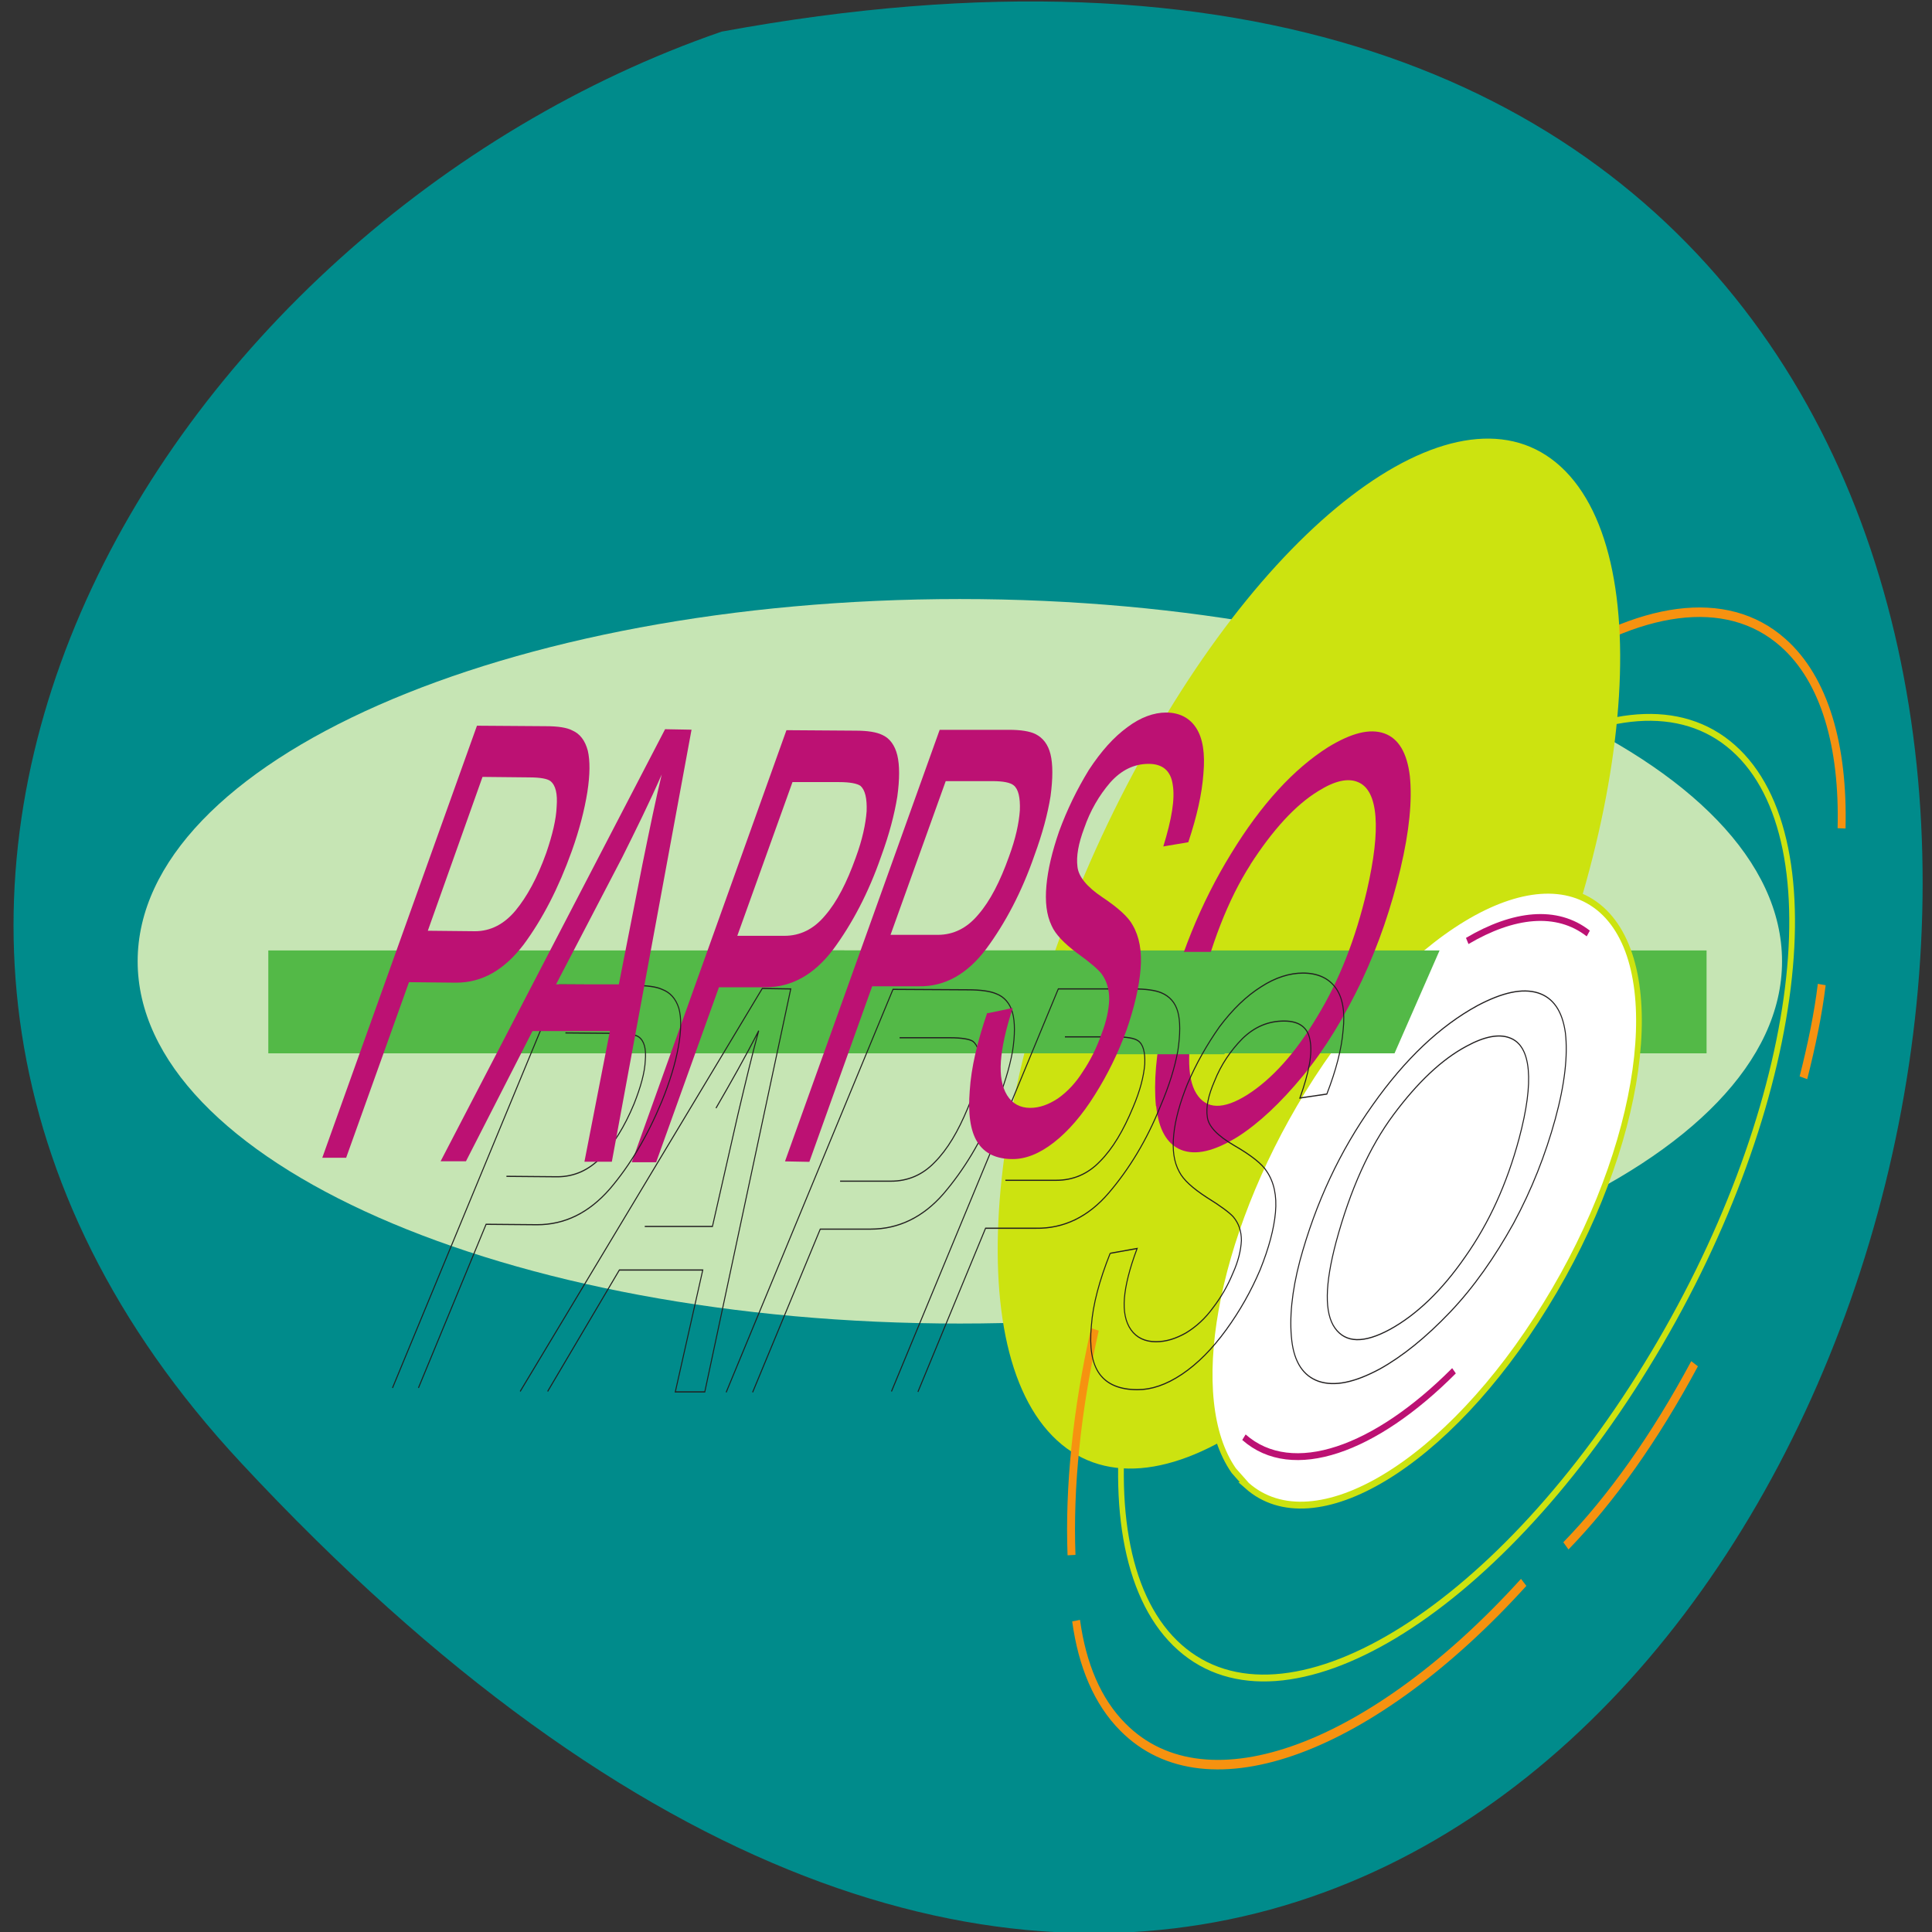 <svg xmlns="http://www.w3.org/2000/svg" viewBox="0 0 16 16"><rect x="0" y="0" width="16" height="16" fill="#333333" stroke="none"/><path d="m 1.992 12.11 c 13.172 14.168 21.469 -15.07 3.984 -11.848 c -4.613 1.59 -8.215 7.297 -3.984 11.848" fill="#008b8b"/><path d="m 7.949 10.961 c 3.758 0 6.809 -1.344 6.809 -3 c 0 -1.656 -3.051 -3 -6.809 -3 c -3.762 0 -6.809 1.344 -6.809 3 c 0 1.656 3.047 3 6.809 3" fill="#c6e5b4"/><g fill="none" stroke="#f69210" stroke-width="13.12" transform="matrix(0.005 0 0 -0.006 -4.771 37.927)"><path d="m 3398.71 5333.28 c -55.6 -31.575 -111.2 -71.65 -166.8 -119.62"/><path d="m 4004.42 5177.83 c 3.37 113.55 -27.801 205.24 -96.88 256.24 c -94.35 69.829 -240.1 49.791 -394.26 -38.25"/></g><g fill="#53b947"><path d="m 6.992 7.871 h -4.77 v 0.852 h 4.449"/><path d="m 9.297 8.723 h 4.836 v -0.852 h -4.559 c 0 0 -0.203 0.77 -0.277 0.852"/></g><path d="m 8.715 11.891 c 0.805 0.824 2.41 -0.293 3.582 -2.5 c 1.176 -2.207 1.473 -4.664 0.668 -5.488 c -0.805 -0.824 -2.41 0.297 -3.582 2.504 c -1.176 2.203 -1.473 4.66 -0.668 5.484" fill="#cce310"/><g stroke="#cce310" stroke-width="9.448" transform="matrix(0.005 0 0 -0.006 -4.771 37.927)"><path d="m 2908.4 4047.21 c 173.54 -128.12 519.79 45.541 772.52 388.61 c 253.58 343.07 317.6 725.01 144.06 853.13 c -173.54 128.12 -519.79 -46.15 -772.52 -389.22 c -253.58 -342.47 -317.6 -724.4 -144.06 -852.52" fill="none"/><path d="m 3020.45 4270.66 h -0.842 c 111.2 -81.973 332.77 29.15 494.51 248.96 c 162.59 219.2 203.03 463.91 92.67 545.88 c -111.2 81.973 -332.77 -29.753 -494.51 -248.96 c -149.96 -203.42 -196.29 -427.48 -114.57 -525.24 l 21.904 -20.645" fill="#fff"/></g><g fill="#53b947"><path d="m 8.824 7.871 h -2.582 c 0 0 -0.367 0.812 -0.324 0.852 h 2.629"/><path d="m 11.922 7.871 h -5.059 c 0 0 -0.367 0.812 -0.324 0.852 h 5.01"/></g><path d="m 10.355 7.16 c 0.184 -0.285 0.371 -0.492 0.563 -0.609 c 0.137 -0.086 0.246 -0.109 0.328 -0.074 c 0.086 0.035 0.133 0.133 0.145 0.285 c 0.012 0.152 -0.012 0.355 -0.07 0.609 c -0.094 0.402 -0.23 0.75 -0.414 1.051 c -0.18 0.301 -0.375 0.516 -0.578 0.645 c -0.199 0.125 -0.34 0.121 -0.422 -0.012 c -0.082 -0.133 -0.078 -0.387 0.008 -0.762 c 0.109 -0.469 0.258 -0.848 0.441 -1.133 m -0.781 2 c 0.02 0.195 0.09 0.316 0.207 0.363 c 0.121 0.047 0.273 0.012 0.469 -0.109 c 0.176 -0.113 0.355 -0.281 0.539 -0.504 c 0.184 -0.223 0.344 -0.488 0.488 -0.789 c 0.141 -0.301 0.246 -0.613 0.32 -0.926 c 0.074 -0.313 0.098 -0.566 0.078 -0.766 c -0.023 -0.195 -0.094 -0.313 -0.211 -0.355 c -0.121 -0.043 -0.273 -0.004 -0.465 0.113 c -0.285 0.18 -0.555 0.473 -0.805 0.883 c -0.25 0.406 -0.438 0.867 -0.559 1.383 c -0.063 0.273 -0.082 0.512 -0.063 0.707" fill="#bc1173"/><g fill="none" transform="matrix(0.005 0 0 -0.006 -4.771 37.927)"><path d="m 3262.23 4782.54 c 39.595 44.33 80.03 76.51 121.31 94.72 c 29.486 13.359 53.07 17 70.77 11.537 c 18.534 -5.465 28.643 -20.645 31.17 -44.33 c 2.527 -23.681 -2.527 -55.26 -15.16 -94.72 c -20.22 -62.54 -49.704 -116.58 -89.3 -163.34 c -38.752 -46.755 -80.87 -80.15 -124.68 -100.19 c -42.965 -19.431 -73.29 -18.824 -90.98 1.822 c -17.691 20.645 -16.849 60.11 1.685 118.41 c 23.588 72.865 55.6 131.76 95.2 176.09 m -168.49 -311.5 c 4.212 -30.36 19.376 -49.18 44.65 -56.47 c 26.12 -7.287 58.971 -1.822 101.09 17 c 37.91 17.609 76.66 43.719 116.26 78.33 c 39.595 34.611 74.14 75.901 105.31 122.66 c 30.33 46.755 53.07 95.33 69.08 143.91 c 16.01 48.577 21.06 88.05 16.849 119.01 c -5.05 30.36 -20.22 48.577 -45.49 55.26 c -26.12 6.679 -58.971 0.607 -100.25 -17.609 c -61.5 -27.932 -119.63 -73.47 -173.54 -137.23 c -53.916 -63.15 -94.35 -134.8 -120.47 -214.95 c -13.479 -42.505 -17.691 -79.54 -13.479 -109.9" stroke="#221f20" stroke-width="1.64"/><g stroke="#f69210" stroke-width="13.12"><path d="m 3941.24 4833.54 c 13.479 44.33 24.431 88.05 30.33 128.73"/><path d="m 2736.55 4084.25 c 10.11 -61.33 35.38 -111.73 77.5 -146.94 c 139.85 -117.8 416.17 -27.932 663.85 199.77"/><path d="m 2767.72 4486.22 c -30.33 -111.73 -42.965 -218.6 -38.752 -311.5"/><path d="m 3547.82 4187.47 c 74.978 64.36 147.43 149.37 213.14 251.38"/></g><g stroke="#bc1173" stroke-width="9.448"><path d="m 3014.55 4337.45 c 80.03 -58.899 217.35 -17.609 347.93 91.69"/><path d="m 3584.89 5032.71 c -52.23 34 -123.84 27.324 -200.5 -10.323"/></g></g><path d="m 10.527 7.883 h -1.051 c 0 0 -0.363 0.809 -0.32 0.848 h 0.984" fill="#53b947"/><path d="m 7.832 6.469 h 0.387 c 0.09 0 0.148 0.012 0.176 0.035 c 0.039 0.031 0.055 0.102 0.051 0.207 c -0.008 0.109 -0.035 0.234 -0.09 0.383 c -0.074 0.207 -0.156 0.367 -0.254 0.48 c -0.094 0.113 -0.207 0.168 -0.336 0.168 h -0.391 m -0.672 1.879 l 0.52 -1.453 h 0.387 c 0.215 0.004 0.402 -0.102 0.559 -0.312 c 0.156 -0.211 0.293 -0.469 0.398 -0.773 c 0.066 -0.18 0.109 -0.34 0.133 -0.488 c 0.02 -0.148 0.02 -0.266 0 -0.348 c -0.02 -0.082 -0.063 -0.137 -0.125 -0.168 c -0.047 -0.023 -0.121 -0.035 -0.219 -0.035 h -0.574 l -1.281 3.574 l 0.203 0.004" fill="#bc1173"/><path d="m 2718.01 4890.02 h 83.4 c 19.376 0 32.01 -1.822 37.91 -5.465 c 8.424 -4.858 11.794 -15.787 10.952 -32.18 c -1.685 -17 -7.582 -36.433 -19.376 -59.51 c -16.01 -32.18 -33.698 -57.08 -54.759 -74.69 c -20.22 -17.609 -44.65 -26.11 -72.45 -26.11 h -84.24 m -144.9 -292.07 l 112.05 225.88 h 83.4 c 46.33 -0.607 86.77 15.787 120.47 48.577 c 33.698 32.789 63.18 72.865 85.93 120.23 c 14.322 27.932 23.588 52.827 28.643 75.901 c 4.212 23.07 4.212 41.29 0 54.04 c -4.212 12.751 -13.479 21.252 -26.958 26.11 c -10.11 3.643 -26.12 5.465 -47.18 5.465 h -123.84 l -276.32 -555.6" transform="matrix(0.005 0 0 -0.006 -4.771 37.927)" fill="none" stroke="#221f20" stroke-width="1.64"/><path d="m 6.563 6.477 h 0.387 c 0.09 0 0.148 0.012 0.176 0.031 c 0.039 0.035 0.055 0.105 0.051 0.211 c -0.008 0.105 -0.035 0.234 -0.09 0.383 c -0.074 0.207 -0.156 0.367 -0.254 0.48 c -0.094 0.113 -0.207 0.168 -0.336 0.168 h -0.391 m -0.672 1.875 l 0.52 -1.449 h 0.387 c 0.215 0 0.402 -0.105 0.559 -0.313 c 0.156 -0.211 0.293 -0.469 0.398 -0.773 c 0.066 -0.18 0.109 -0.344 0.133 -0.492 c 0.02 -0.145 0.02 -0.262 0 -0.344 c -0.02 -0.082 -0.063 -0.141 -0.125 -0.168 c -0.047 -0.023 -0.121 -0.035 -0.219 -0.035 l -0.574 -0.004 l -1.281 3.578 h 0.203" fill="#bc1173"/><path d="m 2444.22 4888.8 h 83.4 c 19.376 0 32.01 -1.822 37.91 -4.858 c 8.424 -5.465 11.794 -16.395 10.952 -32.789 c -1.685 -16.395 -7.582 -36.433 -19.376 -59.51 c -16.01 -32.18 -33.698 -57.08 -54.759 -74.69 c -20.22 -17.609 -44.65 -26.11 -72.45 -26.11 h -84.24 m -144.9 -291.46 l 112.05 225.27 h 83.4 c 46.33 0 86.77 16.395 120.47 48.577 c 33.698 32.789 63.18 72.865 85.93 120.23 c 14.322 27.932 23.588 53.43 28.643 76.51 c 4.212 22.467 4.212 40.683 0 53.43 c -4.212 12.751 -13.479 21.86 -26.958 26.11 c -10.11 3.643 -26.12 5.465 -47.18 5.465 l -123.84 0.607 l -276.32 -556.2" transform="matrix(0.005 0 0 -0.006 -4.771 37.927)" fill="none" stroke="#221f20" stroke-width="1.64"/><path d="m 3.996 6.434 l 0.387 0.004 c 0.094 0 0.152 0.012 0.176 0.031 c 0.043 0.035 0.059 0.105 0.051 0.211 c -0.004 0.105 -0.035 0.234 -0.086 0.383 c -0.074 0.207 -0.16 0.363 -0.254 0.477 c -0.094 0.113 -0.207 0.172 -0.336 0.172 l -0.391 -0.004 m -0.676 1.879 l 0.52 -1.453 l 0.391 0.004 c 0.215 0 0.398 -0.105 0.559 -0.316 c 0.156 -0.211 0.289 -0.469 0.398 -0.773 c 0.063 -0.176 0.105 -0.34 0.129 -0.488 c 0.023 -0.148 0.023 -0.262 0.004 -0.344 c -0.023 -0.086 -0.066 -0.141 -0.129 -0.168 c -0.043 -0.023 -0.117 -0.035 -0.219 -0.035 l -0.57 -0.004 l -1.281 3.578 h 0.199" fill="#bc1173"/><path d="m 1890.73 4895.48 l 83.4 -0.607 c 20.22 0 32.855 -1.822 37.91 -4.858 c 9.267 -5.465 12.637 -16.395 10.952 -32.789 c -0.842 -16.395 -7.582 -36.433 -18.534 -59.51 c -16.01 -32.18 -34.54 -56.47 -54.759 -74.08 c -20.22 -17.609 -44.65 -26.717 -72.45 -26.717 l -84.24 0.607 m -145.74 -292.07 l 112.05 225.88 l 84.24 -0.607 c 46.33 0 85.93 16.395 120.47 49.18 c 33.698 32.789 62.34 72.865 85.93 120.23 c 13.479 27.324 22.746 52.827 27.801 75.901 c 5.05 23.07 5.05 40.683 0.842 53.43 c -5.05 13.359 -14.322 21.86 -27.801 26.11 c -9.267 3.643 -25.27 5.465 -47.18 5.465 l -123 0.607 l -276.32 -556.2" transform="matrix(0.005 0 0 -0.006 -4.771 37.927)" fill="none" stroke="#221f20" stroke-width="1.64"/><path d="m 5.152 7.102 c 0.113 -0.227 0.227 -0.457 0.328 -0.688 c -0.047 0.195 -0.098 0.441 -0.16 0.746 l -0.195 0.992 h -0.52 m -0.746 1.465 l 0.551 -1.078 h 0.641 l -0.211 1.082 h 0.227 l 0.66 -3.578 l -0.219 -0.004 l -1.859 3.578 h 0.211" fill="#bc1173"/><path d="m 2140.1 4791.65 c 24.431 35.22 48.862 71.04 70.77 106.87 c -10.11 -30.36 -21.06 -68.61 -34.54 -115.98 l -42.12 -154.23 h -112.05 m -160.91 -227.7 l 118.78 167.59 h 138.16 l -45.49 -168.2 h 48.862 l 142.37 556.2 l -47.18 0.607 l -401 -556.2" transform="matrix(0.005 0 0 -0.006 -4.771 37.927)" fill="none" stroke="#221f20" stroke-width="1.64"/><path d="m 8.18 8.391 l 0.207 -0.043 c -0.059 0.18 -0.09 0.328 -0.098 0.441 c -0.008 0.117 0.008 0.211 0.051 0.281 c 0.043 0.07 0.109 0.105 0.191 0.105 c 0.078 0 0.152 -0.027 0.23 -0.078 c 0.078 -0.055 0.148 -0.129 0.207 -0.223 c 0.063 -0.094 0.113 -0.195 0.152 -0.305 c 0.043 -0.109 0.063 -0.207 0.066 -0.293 c 0 -0.082 -0.02 -0.152 -0.063 -0.211 c -0.027 -0.035 -0.094 -0.094 -0.203 -0.172 c -0.109 -0.082 -0.18 -0.156 -0.211 -0.227 c -0.043 -0.09 -0.055 -0.199 -0.043 -0.332 c 0.012 -0.133 0.047 -0.281 0.105 -0.449 c 0.066 -0.18 0.148 -0.348 0.246 -0.508 c 0.102 -0.156 0.207 -0.273 0.32 -0.355 c 0.109 -0.082 0.219 -0.121 0.32 -0.121 c 0.109 0 0.195 0.043 0.25 0.129 c 0.055 0.086 0.074 0.211 0.059 0.379 c -0.012 0.168 -0.055 0.355 -0.125 0.566 l -0.207 0.035 c 0.07 -0.227 0.098 -0.395 0.078 -0.512 c -0.016 -0.113 -0.082 -0.172 -0.199 -0.172 c -0.121 0 -0.227 0.051 -0.32 0.156 c -0.09 0.105 -0.164 0.23 -0.215 0.379 c -0.047 0.125 -0.066 0.23 -0.055 0.316 c 0.008 0.082 0.078 0.168 0.207 0.254 c 0.129 0.086 0.215 0.164 0.25 0.23 c 0.055 0.094 0.078 0.215 0.066 0.363 c -0.012 0.148 -0.051 0.316 -0.117 0.508 c -0.07 0.191 -0.156 0.367 -0.262 0.535 c -0.105 0.168 -0.219 0.301 -0.34 0.395 c -0.121 0.094 -0.234 0.137 -0.34 0.137 c -0.137 0 -0.234 -0.047 -0.293 -0.141 c -0.059 -0.094 -0.078 -0.238 -0.063 -0.426 c 0.012 -0.191 0.063 -0.406 0.145 -0.645" fill="#bc1173"/><path d="m 2792.99 4591.27 l 44.65 6.679 c -12.637 -27.932 -19.376 -51.01 -21.06 -68.61 c -1.685 -18.216 1.685 -32.789 10.952 -43.719 c 9.267 -10.93 23.588 -16.395 41.28 -16.395 c 16.849 0 32.855 4.25 49.704 12.144 c 16.849 8.501 32.01 20.04 44.65 34.611 c 13.479 14.573 24.431 30.36 32.855 47.36 c 9.267 17 13.479 32.18 14.322 45.541 c 0 12.751 -4.212 23.681 -13.479 32.789 c -5.897 5.465 -20.22 14.573 -43.807 26.717 c -23.588 12.751 -38.752 24.288 -45.49 35.22 c -9.267 13.966 -11.794 30.968 -9.267 51.613 c 2.527 20.645 10.11 43.719 22.746 69.829 c 14.322 27.932 32.01 54.04 53.07 78.937 c 21.904 24.288 44.65 42.505 69.08 55.26 c 23.588 12.751 47.18 18.824 69.08 18.824 c 23.588 0 42.12 -6.679 53.916 -20.04 c 11.794 -13.359 16.01 -32.789 12.637 -58.899 c -2.527 -26.11 -11.794 -55.26 -26.958 -88.05 l -44.65 -5.465 c 15.16 35.22 21.06 61.33 16.849 79.54 c -3.37 17.609 -17.691 26.717 -42.965 26.717 c -26.12 0 -48.862 -7.894 -69.08 -24.288 c -19.376 -16.395 -35.38 -35.825 -46.33 -58.899 c -10.11 -19.431 -14.322 -35.825 -11.794 -49.18 c 1.685 -12.751 16.849 -26.11 44.65 -39.469 c 27.801 -13.359 46.33 -25.503 53.916 -35.825 c 11.794 -14.573 16.849 -33.397 14.322 -56.47 c -2.527 -23.07 -10.952 -49.18 -25.27 -78.937 c -15.16 -29.753 -33.698 -57.08 -56.44 -83.19 c -22.746 -26.11 -47.18 -46.755 -73.29 -61.33 c -26.12 -14.573 -50.55 -21.252 -73.29 -21.252 c -29.486 0 -50.55 7.287 -63.18 21.86 c -12.637 14.573 -16.849 37.04 -13.479 66.19 c 2.527 29.753 13.479 63.15 31.17 100.19" transform="matrix(0.005 0 0 -0.006 -4.771 37.927)" fill="none" stroke="#221f20" stroke-width="1.64"/></svg>